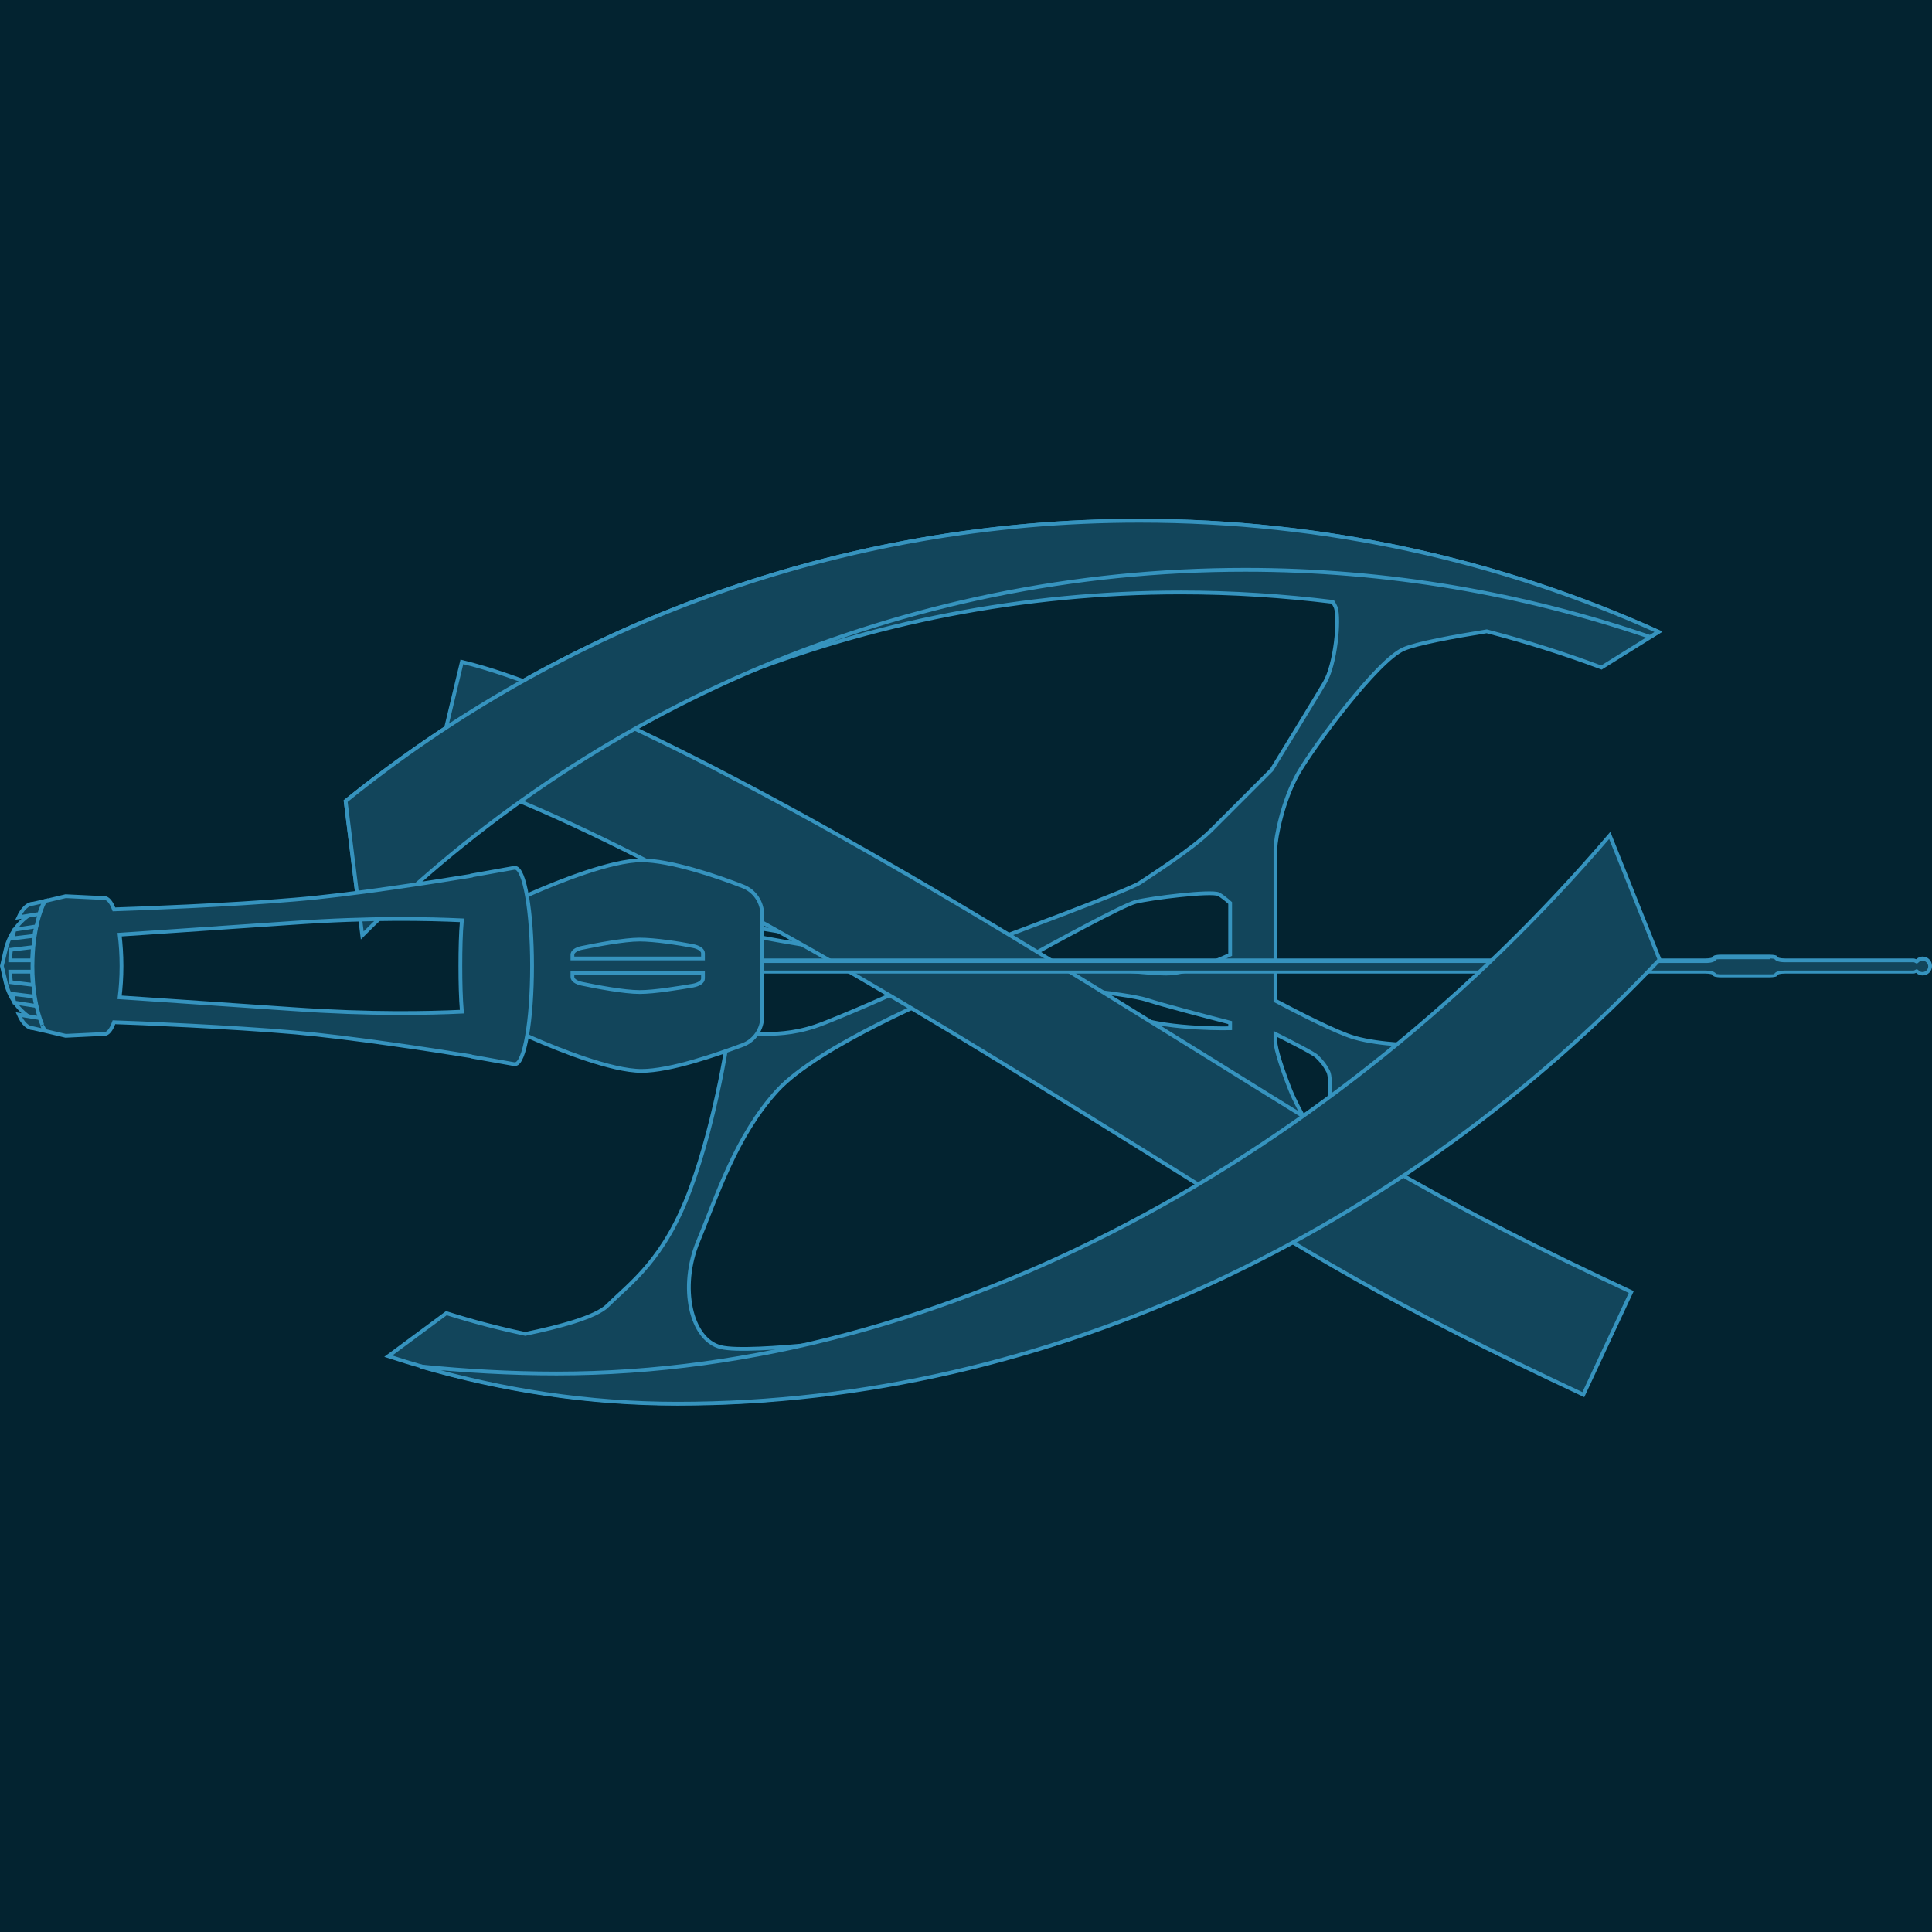 <svg version="1.1" xmlns="http://www.w3.org/2000/svg" x="0" y="0" viewBox="0 0 512 512" xml:space="preserve"><style type="text/css">.st1{stroke:#3693be;stroke-miterlimit:10}.st1,.st2{fill:#12455b}.st3{fill:#3693be}</style><path fill="#032330" d="M0 0h512v512H0z"/><path class="st1" d="M344 205c4-7 21-30 28-33 3.5-1.5 13.2-3.3 22-4.7 10.4 2.7 20.5 5.9 30.4 9.6l15.1-9.4C397.6 148.5 351 138 302 138c-79.7 0-152.9 27.8-210.4 74.3l3.7 29.8C152.5 189.3 229 157 313 157c13.6 0 27.1.9 40.2 2.5.3.5.6 1 .8 1.5 1 3 0 15-3 20-1.5 2.6-8 13.2-14 23l-16 16c-5 5-16 12-19 14s-38.1 15-38.1 15H244s-16.7-4.2-28.5-8-28-9-28-9v11.7l31.7 5.3 22.8 4v.8c-4.7-.5-16.6-1.8-22.6-2.5-7.6-.8-27.3-4.7-27.3-4.7v9.4H242v5s-20 9-26 11-11 2-14 2-8.7-2-8.7-2c0 1-3.3 24-10.3 43s-16 25-22 31c-3.1 3.1-13.1 5.7-21.8 7.5-7.1-1.5-14-3.3-20.9-5.5l-15.4 11.4c24.7 8.1 50.3 12.5 76.6 12.5 8.5 0 16.9-.3 25.3-1l4.4-11.2L235 354s-36 5-44 3-11-16-6-28 10-28 21-40 45-26 45-26h21l54 27 24 14s-6-10-8-15-4-11-4-13v-2c4.2 2.1 10.4 5.3 11 6 1 1 2 2 3 4s0 10 0 10l26-16-2-1s-10 0-17-2c-4.9-1.4-15.3-6.8-21-9.8V225c0-3 2-13 6-20zm-21 32c.7.4 1.9 1.3 3 2.3V253c-4.5 2.1-11.8 5-17 5-8 0-37-4-37-4v-.1c6.3-3.5 25.7-14.1 29-14.9 4-1 20-3 22-2zm-24.8 31.5c-2.9-1.6-7-3.9-11.1-6.1 6.9.7 14.1 1.7 16.9 2.6 4.3 1.4 15.8 4.4 22 6v1.5c-4.5.1-20.7-.1-27.8-4z"/><path class="st1" d="M419.6 369.6c-51.2-24-71.2-36.4-114.9-63.7-11.6-7.2-24.7-15.4-40.6-25.1-68-41.7-123.5-70.2-148.7-76.2l7-29.2c28.9 6.9 84.7 35.3 157.3 79.8 16 9.8 29.1 18 40.8 25.2 42.7 26.6 62.1 38.7 111.8 62l-12.7 27.2z"/><path class="st2" d="M456 258.5c-.8 0-1.3-.1-1.5-.2-.2-.7-1.4-.8-2.5-.8H188c-.8 0-1.5-.7-1.5-1.5s.7-1.5 1.5-1.5h264c1 0 2.3-.1 2.5-.8.2-.1.7-.2 1.5-.2h13c.8 0 1.3.1 1.5.2.2.7 1.4.8 2.5.8h34c.2 0 .4 0 .6.1l.3.1.2-.2c.4-.3.9-.5 1.4-.5 1.1 0 2 .9 2 2s-.9 2-2 2c-.5 0-1-.2-1.4-.5l-.2-.2-.3.1c-.2.1-.4.1-.6.1h-34c-1 0-2.3.1-2.5.8-.2.1-.7.2-1.5.2h-13z"/><path class="st3" d="M469 254c.5 0 .9.1 1.2.1.4.6 1.3.9 2.8.9h34c.1 0 .3 0 .4.1l.6.3.5-.4c.3-.3.6-.4 1-.4.8 0 1.5.7 1.5 1.5s-.7 1.5-1.5 1.5c-.4 0-.7-.1-1-.4l-.5-.4-.6.3c-.1.1-.3.1-.4.1h-34c-1.5 0-2.5.3-2.8.9-.2.1-.6.1-1.2.1h-13c-.5 0-.9-.1-1.2-.1-.4-.6-1.3-.9-2.8-.9H188c-.6 0-1-.4-1-1s.4-1 1-1h264c1.5 0 2.5-.3 2.8-.9.2-.1.6-.1 1.2-.1h13m0-1.2h-13c-1.1 0-2 .2-2 .5s-.9.5-2 .5H188c-1.1 0-2 .9-2 2s.9 2 2 2h264c1.1 0 2 .2 2 .5s.9.5 2 .5h13c1.1 0 2-.2 2-.5s.9-.5 2-.5h34c.3 0 .6-.1.8-.2.4.4 1 .7 1.7.7 1.4 0 2.5-1.1 2.5-2.5s-1.1-2.5-2.5-2.5c-.7 0-1.2.3-1.7.7-.2-.1-.5-.2-.8-.2h-34c-1.1 0-2-.2-2-.5s-.9-.5-2-.5z"/><path class="st1" d="M426.6 221.4C354.7 305.5 251.4 364 147.5 364c-12.2 0-24.3-.7-36.2-1.9 22 6.4 44.8 9.9 68.2 9.9 99.1 0 192.8-46.4 260.3-117.7l-13.2-32.9zm-229.7 13.5c-6.9-2.7-19.3-6.9-26.9-6.9-7.9 0-21.9 5.6-29.2 8.8-2.9 1.3-4.8 4.1-4.8 7.3v23.6c0 3.2 1.9 6.1 4.8 7.3 7.3 3.2 21.3 8.8 29.2 8.8 7.6 0 19.9-4.3 26.9-6.9 3.1-1.2 5.1-4.2 5.1-7.5v-27c0-3.3-2-6.3-5.1-7.5z"/><path class="st1" d="M330 151c37.6 0 73.7 6.3 107.3 17.8l2.2-1.4C397.6 148.5 351 138 302 138c-79.7 0-152.9 27.8-210.4 74.3l4.4 35.6C155.9 188 238.6 151 330 151zM186.3 254v-1.4c0-.8-1.1-1.6-2.7-1.9-3.6-.7-10.1-1.7-14.1-1.7-4.1 0-11.4 1.4-15.3 2.2-1.5.3-2.5 1-2.5 1.8v1h34.6zm-34.6 3.9v1c0 .8 1 1.5 2.5 1.8 3.8.8 11.2 2.2 15.3 2.2 4 0 10.4-1.1 14.1-1.7 1.6-.3 2.7-1 2.7-1.9v-1.4h-34.6z"/><path class="st2" d="M10.5 271.1c-.1 0-.2-.1-.3-.1-4.5-2.1-7.6-6-8.7-10.6l-1-4.3 1-4.3c1-4.7 4.2-8.6 8.7-10.7.1 0 .2-.1.3-.1v30.1z"/><path class="st3" d="M10 241.7v28.6c-4.1-2.1-7-5.7-8-10.1L1 256l1-4.2c1-4.4 3.9-8 8-10.1m1-1.7c-.2.2-.5.4-1 .6-4.5 2.1-7.9 6.1-9 11L0 256l1 4.4c1.1 4.9 4.5 8.9 9 11 .5.2.8.4 1 .6v-32z"/><path class="st1" d="M136.5 230h-.3l-11.2 2c-.1 0-.2 0-.2.1-10.4 1.7-32 5.1-46.7 6.3-17.2 1.5-41.8 2.4-47.9 2.6-.7-1.9-1.6-3-2.5-3l-10.3-.5-5.5 1.3c-2 3.9-3.3 10.2-3.3 17.2 0 6.2 1 11.7 2.6 15.6-.2-.6-.5-1.2-.7-1.8l-5.5-.9c1 2.3 2.4 3.6 3.8 3.6l3.1.7c-.2-.4-.4-.9-.7-1.4.2.5.4 1 .7 1.4l5.5 1.3 10.3-.5c.9 0 1.8-1.1 2.5-3.1 6.1.2 30.7 1.2 47.9 2.7 14.6 1.3 36.3 4.6 46.7 6.3.1.1.2.1.2.1l11.2 2h.3c2.5 0 4.5-11.6 4.5-26s-2-26-4.5-26zm-59.2 37.4c-25.1-1.7-39.4-2.7-45.6-3.1.3-2.5.5-5.3.5-8.3s-.2-5.8-.5-8.3c6.2-.4 20.6-1.4 45.6-3.1 21.4-1.5 36.5-1.1 45.1-.7-.3 3.5-.4 7.7-.4 12.1s.1 8.5.4 12.1c-8.6.4-23.7.8-45.1-.7z"/><path class="st1" d="M9.1 264.1l-5.8-.7c.2.8.3 1.6.5 2.3l5.8.9c-.2-.8-.4-1.7-.5-2.5zm-.6-6.6H2.7c0 .9.1 1.9.2 2.8l5.8.7c-.1-1.1-.2-2.3-.2-3.5zm.2-6.5l-5.8.7c-.1.9-.2 1.8-.2 2.8h5.8c.1-1.2.1-2.4.2-3.5zm3.1-12.2l-3.1.7c-1.4 0-2.8 1.4-3.8 3.6l5.5-.9c.4-1.3.9-2.4 1.4-3.4zm-2.2 6.7l-5.8.9c-.2.7-.3 1.4-.5 2.3l5.8-.7c.1-.9.3-1.7.5-2.5z"/></svg>